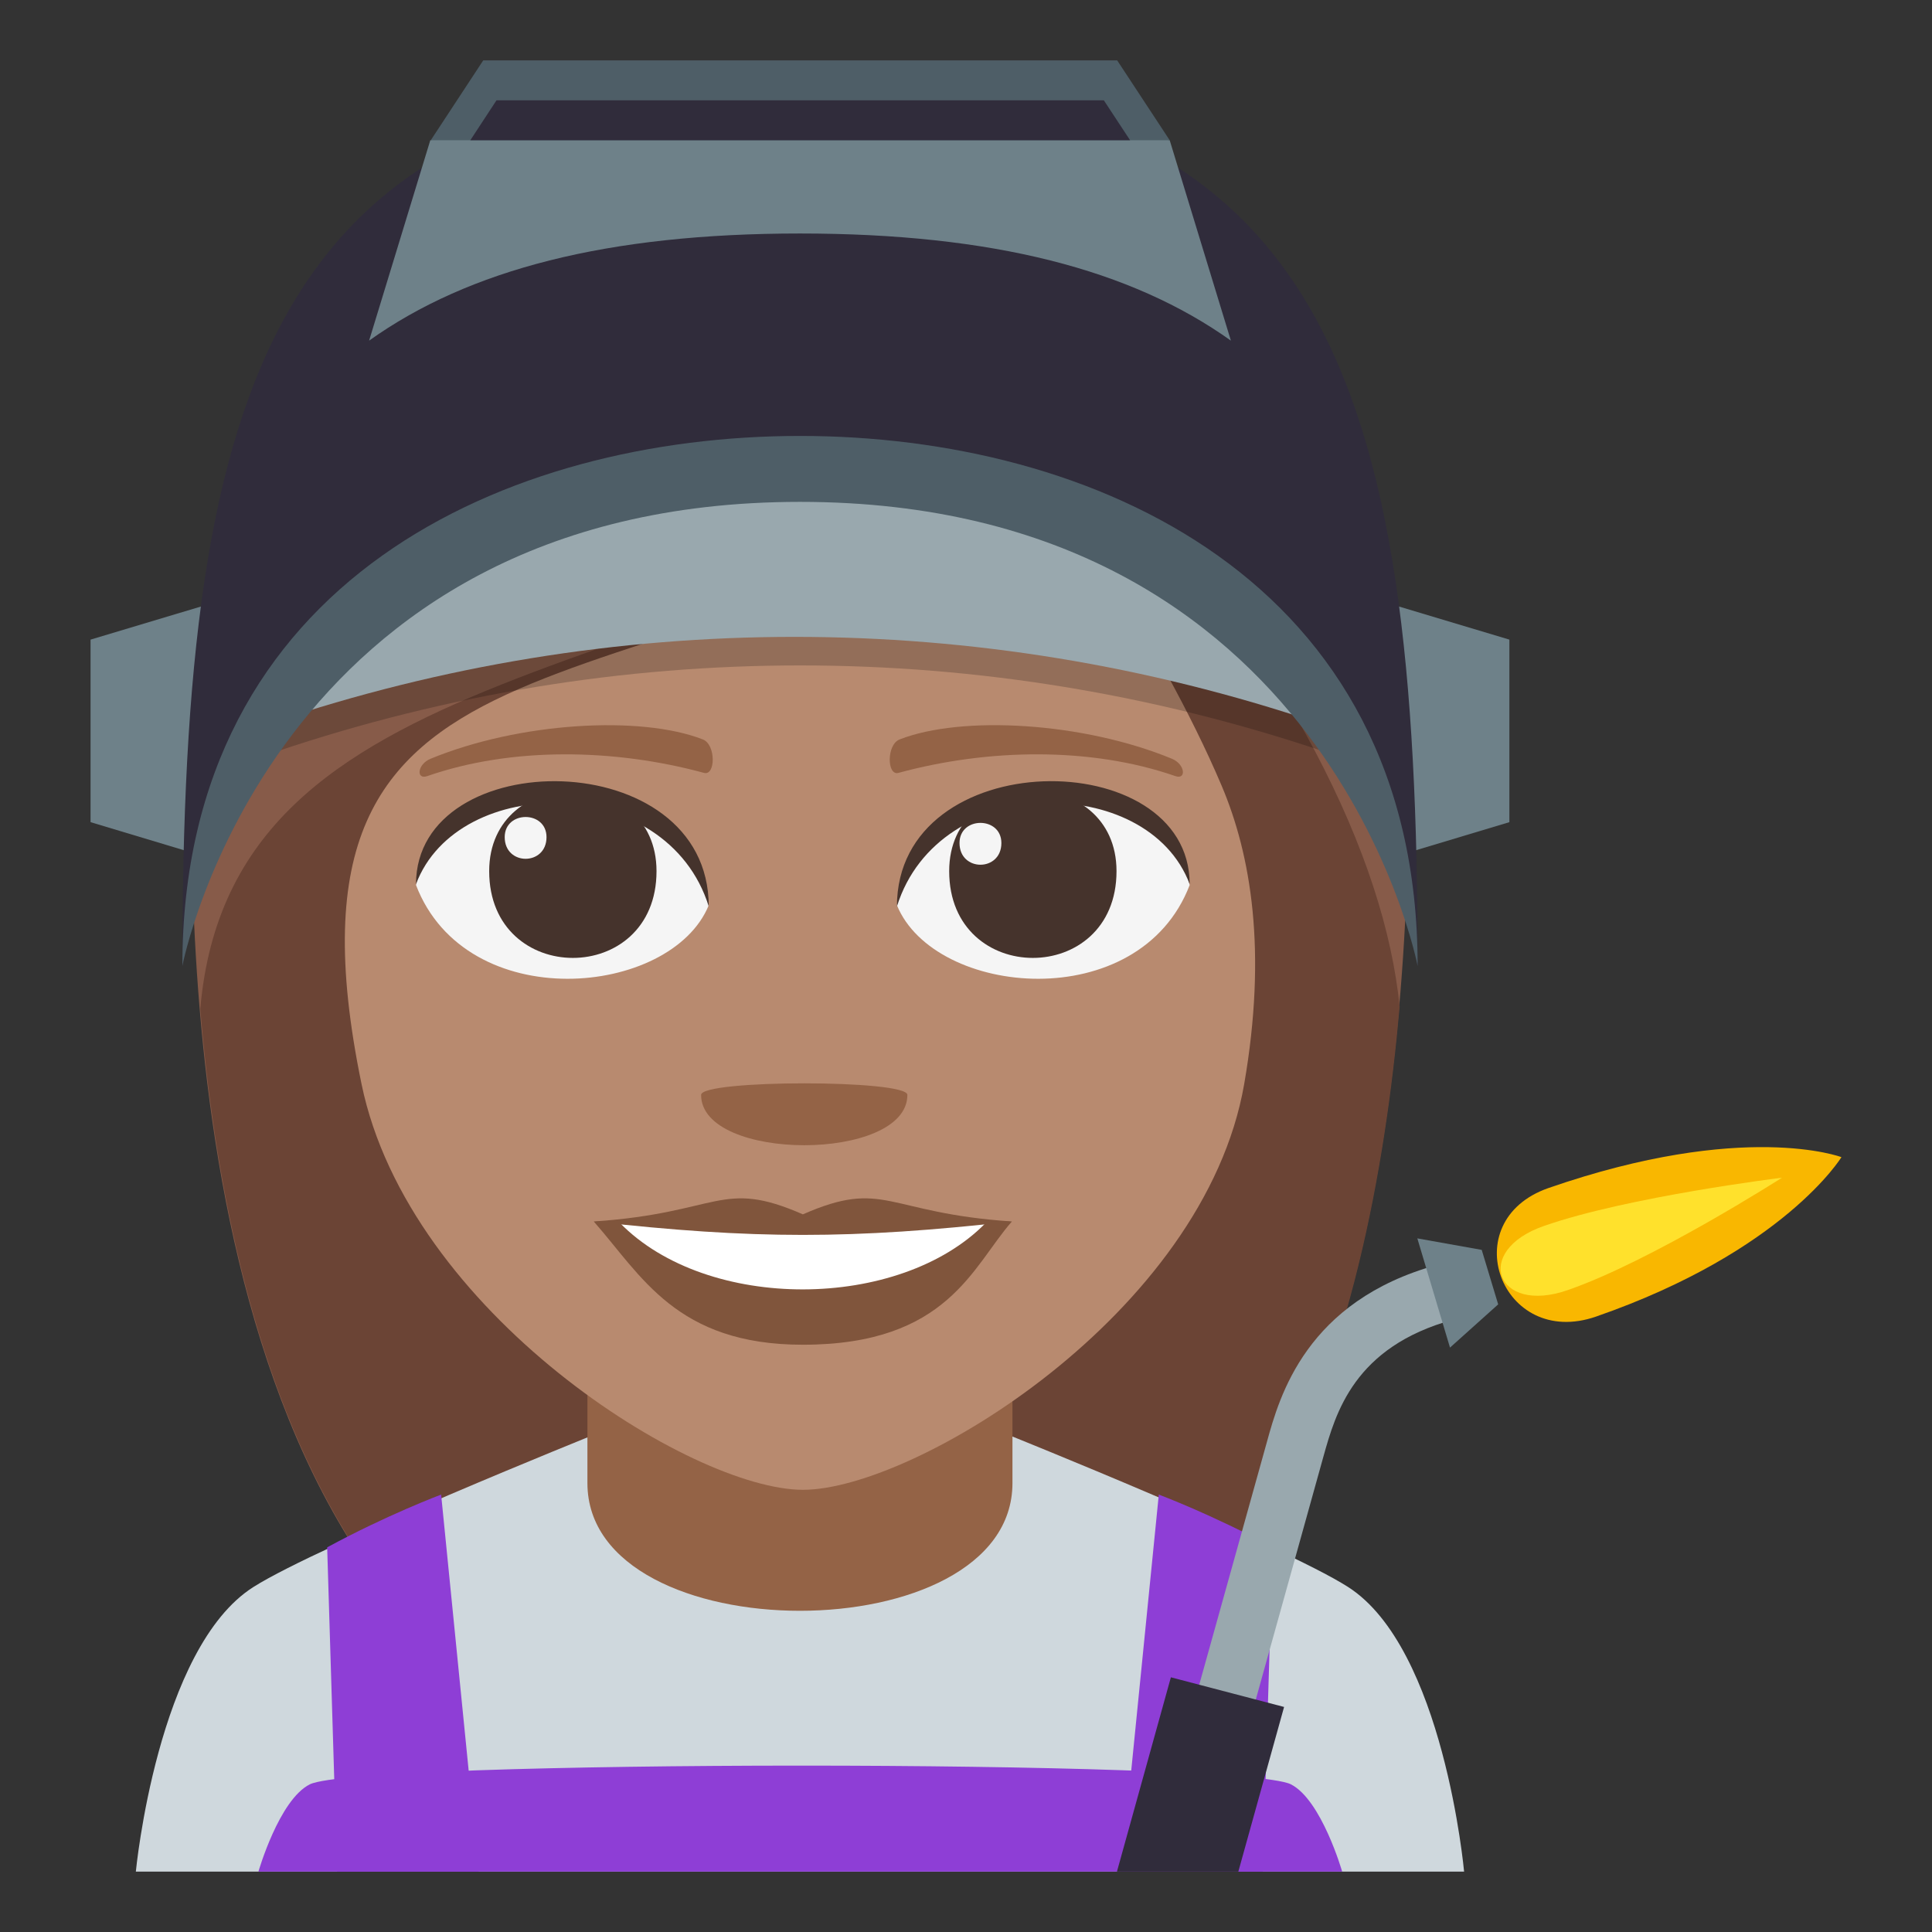 <?xml version="1.0" encoding="utf-8"?>
<!-- Generator: Adobe Illustrator 15.0.0, SVG Export Plug-In . SVG Version: 6.00 Build 0)  -->
<!DOCTYPE svg PUBLIC "-//W3C//DTD SVG 1.1//EN" "http://www.w3.org/Graphics/SVG/1.1/DTD/svg11.dtd">
<svg version="1.1" id="Layer_1" xmlns="http://www.w3.org/2000/svg" xmlns:xlink="http://www.w3.org/1999/xlink" x="0px" y="0px"
	 width="64px" height="64px" viewBox="0 0 64 64" enable-background="new 0 0 64 64" xml:space="preserve">
<rect x="0" y="0" width="64" height="64" fill="#333333" stroke="none"/>
<path fill="#875B49" d="M36.41,13.084C31.365,6.955,6.344,9.411,6.344,27.486c0.104,9.709,1.777,31.766,20.104,31.766
	c18.324,0,19.999-21.963,20.209-31.766C46.656,21.465,42.992,14.348,36.41,13.084z"/>
<path fill="#6B4435" d="M6.635,33.417c0.9,10.715,4.656,25.835,19.83,25.835c15.224,0,18.953-15.154,19.9-25.904
	c-0.497-4.951-3.574-11.345-10.248-18.881C22.438,22.9,7.66,21.587,6.635,33.417z"/>
<path fill="#CFD8DD" d="M8.4,52.568c2.201-1.391,11.332-5.063,11.332-5.063h13.604c0,0,9.123,3.664,11.313,5.061
	C47.83,54.59,48.5,62,48.5,62h-44C4.5,62,5.209,54.584,8.4,52.568z"/>
<path fill="#8E3ED6" d="M10.838,51.258c1.98-1.076,3.775-1.748,3.775-1.748L15.859,62h-4.693L10.838,51.258z"/>
<path fill="#8E3ED6" d="M42.16,51.258c-1.979-1.076-3.773-1.748-3.773-1.748L37.139,62h4.693L42.16,51.258z"/>
<path fill="#946346" d="M19.459,49.129c0,5.641,14.08,5.641,14.08,0c0-3.441,0-9.129,0-9.129h-14.08
	C19.459,40,19.459,44.686,19.459,49.129z"/>
<path fill="#8E3ED6" d="M10.262,59.109c1.648-0.826,30.85-0.828,32.498-0.002C43.777,59.619,44.461,62,44.461,62h-35.9
	C8.561,62,9.244,59.619,10.262,59.109z"/>
<path fill="#B88A6F" d="M40.468,26.027c-2.088-4.925-5.919-10.269-5.919-10.269c-14.016,8.422-25.861,4.195-22.572,20.155
	c1.562,7.572,10.93,13.439,14.622,13.439c3.687,0,13.292-5.822,14.616-13.439C41.98,31.501,41.441,28.321,40.468,26.027z"/>
<path fill="#F5F5F5" d="M39.409,29.32c-1.668,4.346-8.454,3.707-9.697,0.668C30.656,25.104,38.494,24.688,39.409,29.32z"/>
<path fill="#45332C" d="M31.443,28.858c0,3.832,5.543,3.832,5.543,0C36.986,25.3,31.443,25.3,31.443,28.858z"/>
<path fill="#45332C" d="M39.409,29.288c0-4.664-9.697-4.664-9.697,0.739C31.098,25.594,38.024,25.594,39.409,29.288z"/>
<path fill="#F5F5F5" d="M13.781,29.32c1.668,4.346,8.455,3.707,9.697,0.668C22.535,25.104,14.699,24.688,13.781,29.32z"/>
<path fill="#45332C" d="M21.748,28.858c0,3.832-5.543,3.832-5.543,0C16.205,25.3,21.748,25.3,21.748,28.858z"/>
<path fill="#45332C" d="M13.781,29.288c0-4.663,9.697-4.663,9.697,0.737C22.094,25.594,15.168,25.594,13.781,29.288z"/>
<path fill="#F5F5F5" d="M31.785,27.926c0,0.959,1.387,0.959,1.387,0C33.172,27.037,31.785,27.037,31.785,27.926z"/>
<path fill="#F5F5F5" d="M18.104,27.731c0,0.957-1.385,0.957-1.385,0C16.72,26.842,18.104,26.842,18.104,27.731z"/>
<path fill="#80553C" d="M33.521,40.463c-1.302,1.474-2.116,4.083-6.926,4.083c-4.194,0-5.351-2.299-6.926-4.083H33.521z"/>
<path fill="#FFFFFF" d="M32.656,40.509c-2.851,2.919-9.234,2.958-12.123,0H32.656z"/>
<path fill="#80553C" d="M26.596,40.227c-2.715-1.189-2.735-0.046-6.927,0.236c5.293,0.593,8.56,0.593,13.852,0
	C29.33,40.181,29.309,39.037,26.596,40.227z"/>
<path fill="#946346" d="M38.82,25.134c-2.936-1.211-6.956-1.446-9.02-0.639c-0.436,0.171-0.422,1.212-0.038,1.108
	c2.959-0.806,6.365-0.868,9.169,0.105C39.309,25.842,39.262,25.315,38.82,25.134z"/>
<path fill="#946346" d="M14.263,25.135c2.937-1.21,6.956-1.446,9.021-0.64c0.436,0.171,0.422,1.214,0.037,1.108
	c-2.96-0.806-6.365-0.868-9.166,0.106C13.776,25.842,13.822,25.315,14.263,25.135z"/>
<path fill="#946346" d="M30.058,36.27c0,2.223-6.833,2.223-6.833,0C23.225,35.759,30.058,35.759,30.058,36.27z"/>
<path fill="#99A8AE" d="M41.307,57.352l-1.875-0.49l2.535-9.092c0.418-1.518,1.299-4.672,5.639-5.869l0.533,1.814
	c-3.287,0.902-3.895,3.094-4.301,4.543L41.307,57.352z"/>
<path fill="#F9B700" d="M61,38.332c0,0-3.223-1.223-9.705,1.023c-3.141,1.096-1.564,5.348,1.578,4.258
	C59.104,41.449,61,38.332,61,38.332z"/>
<path fill="#FFE12C" d="M51.939,42.734c-2.381,0.836-3.172-1.303-0.787-2.125c2.783-0.971,7.879-1.596,7.879-1.596
	S54.725,41.768,51.939,42.734"/>
<polygon fill="#6E8189" points="48.033,44.641 46.951,41.023 49.084,41.404 49.629,43.209 "/>
<polygon fill="#302C3B" points="41.021,62 42.537,56.545 38.787,55.563 37,62 "/>
<path opacity="0.2" d="M43.816,24.882c-11.25-3.785-23.367-3.785-34.617,0c-0.471-1.5-0.939-2.999-1.41-4.498
	c12.166-4.094,25.27-4.094,37.438,0C44.756,21.883,44.285,23.382,43.816,24.882z"/>
<path fill="#99A8AE" d="M43.625,23.936c-11.248-3.785-23.367-3.785-34.615,0c-0.471-1.499-0.941-2.998-1.41-4.497
	c12.164-4.094,25.27-4.094,37.436,0C44.566,20.938,44.096,22.437,43.625,23.936z"/>
<polygon fill="#6E8189" points="3,21.188 3,27.235 6.939,28.419 6.939,20.007 "/>
<polygon fill="#6E8189" points="50,21.188 50,27.235 46.059,28.419 46.059,20.007 "/>
<path fill="#302C3B" d="M46.961,32c0-19.37-2.934-29.361-20.459-29.361C8.975,2.639,6.041,12.63,6.041,32
	c0,0,2.934-17.497,20.461-17.497C44.027,14.503,46.961,32,46.961,32z"/>
<path fill="#6E8189" d="M26.5,7.735c6.379,0,10.975,1.195,14.275,3.549l-2.027-6.638c-12.246-2.646-24.494,0-24.494,0l-2.027,6.638
	C15.525,8.931,20.121,7.735,26.5,7.735z"/>
<polygon fill="#4E5E67" points="38.748,4.646 37.008,2 16.008,2 14.27,4.646 "/>
<polygon fill="#302C3B" points="37.436,4.646 36.566,3.323 16.447,3.323 15.58,4.646 "/>
<path fill="#4E5E67" d="M46.961,32c0-12.831-10.814-17.559-20.459-17.559c-9.643,0-20.461,4.728-20.461,17.559
	c0,0,2.934-15.375,20.461-15.375C44.027,16.625,46.961,32,46.961,32z"/>
</svg>
